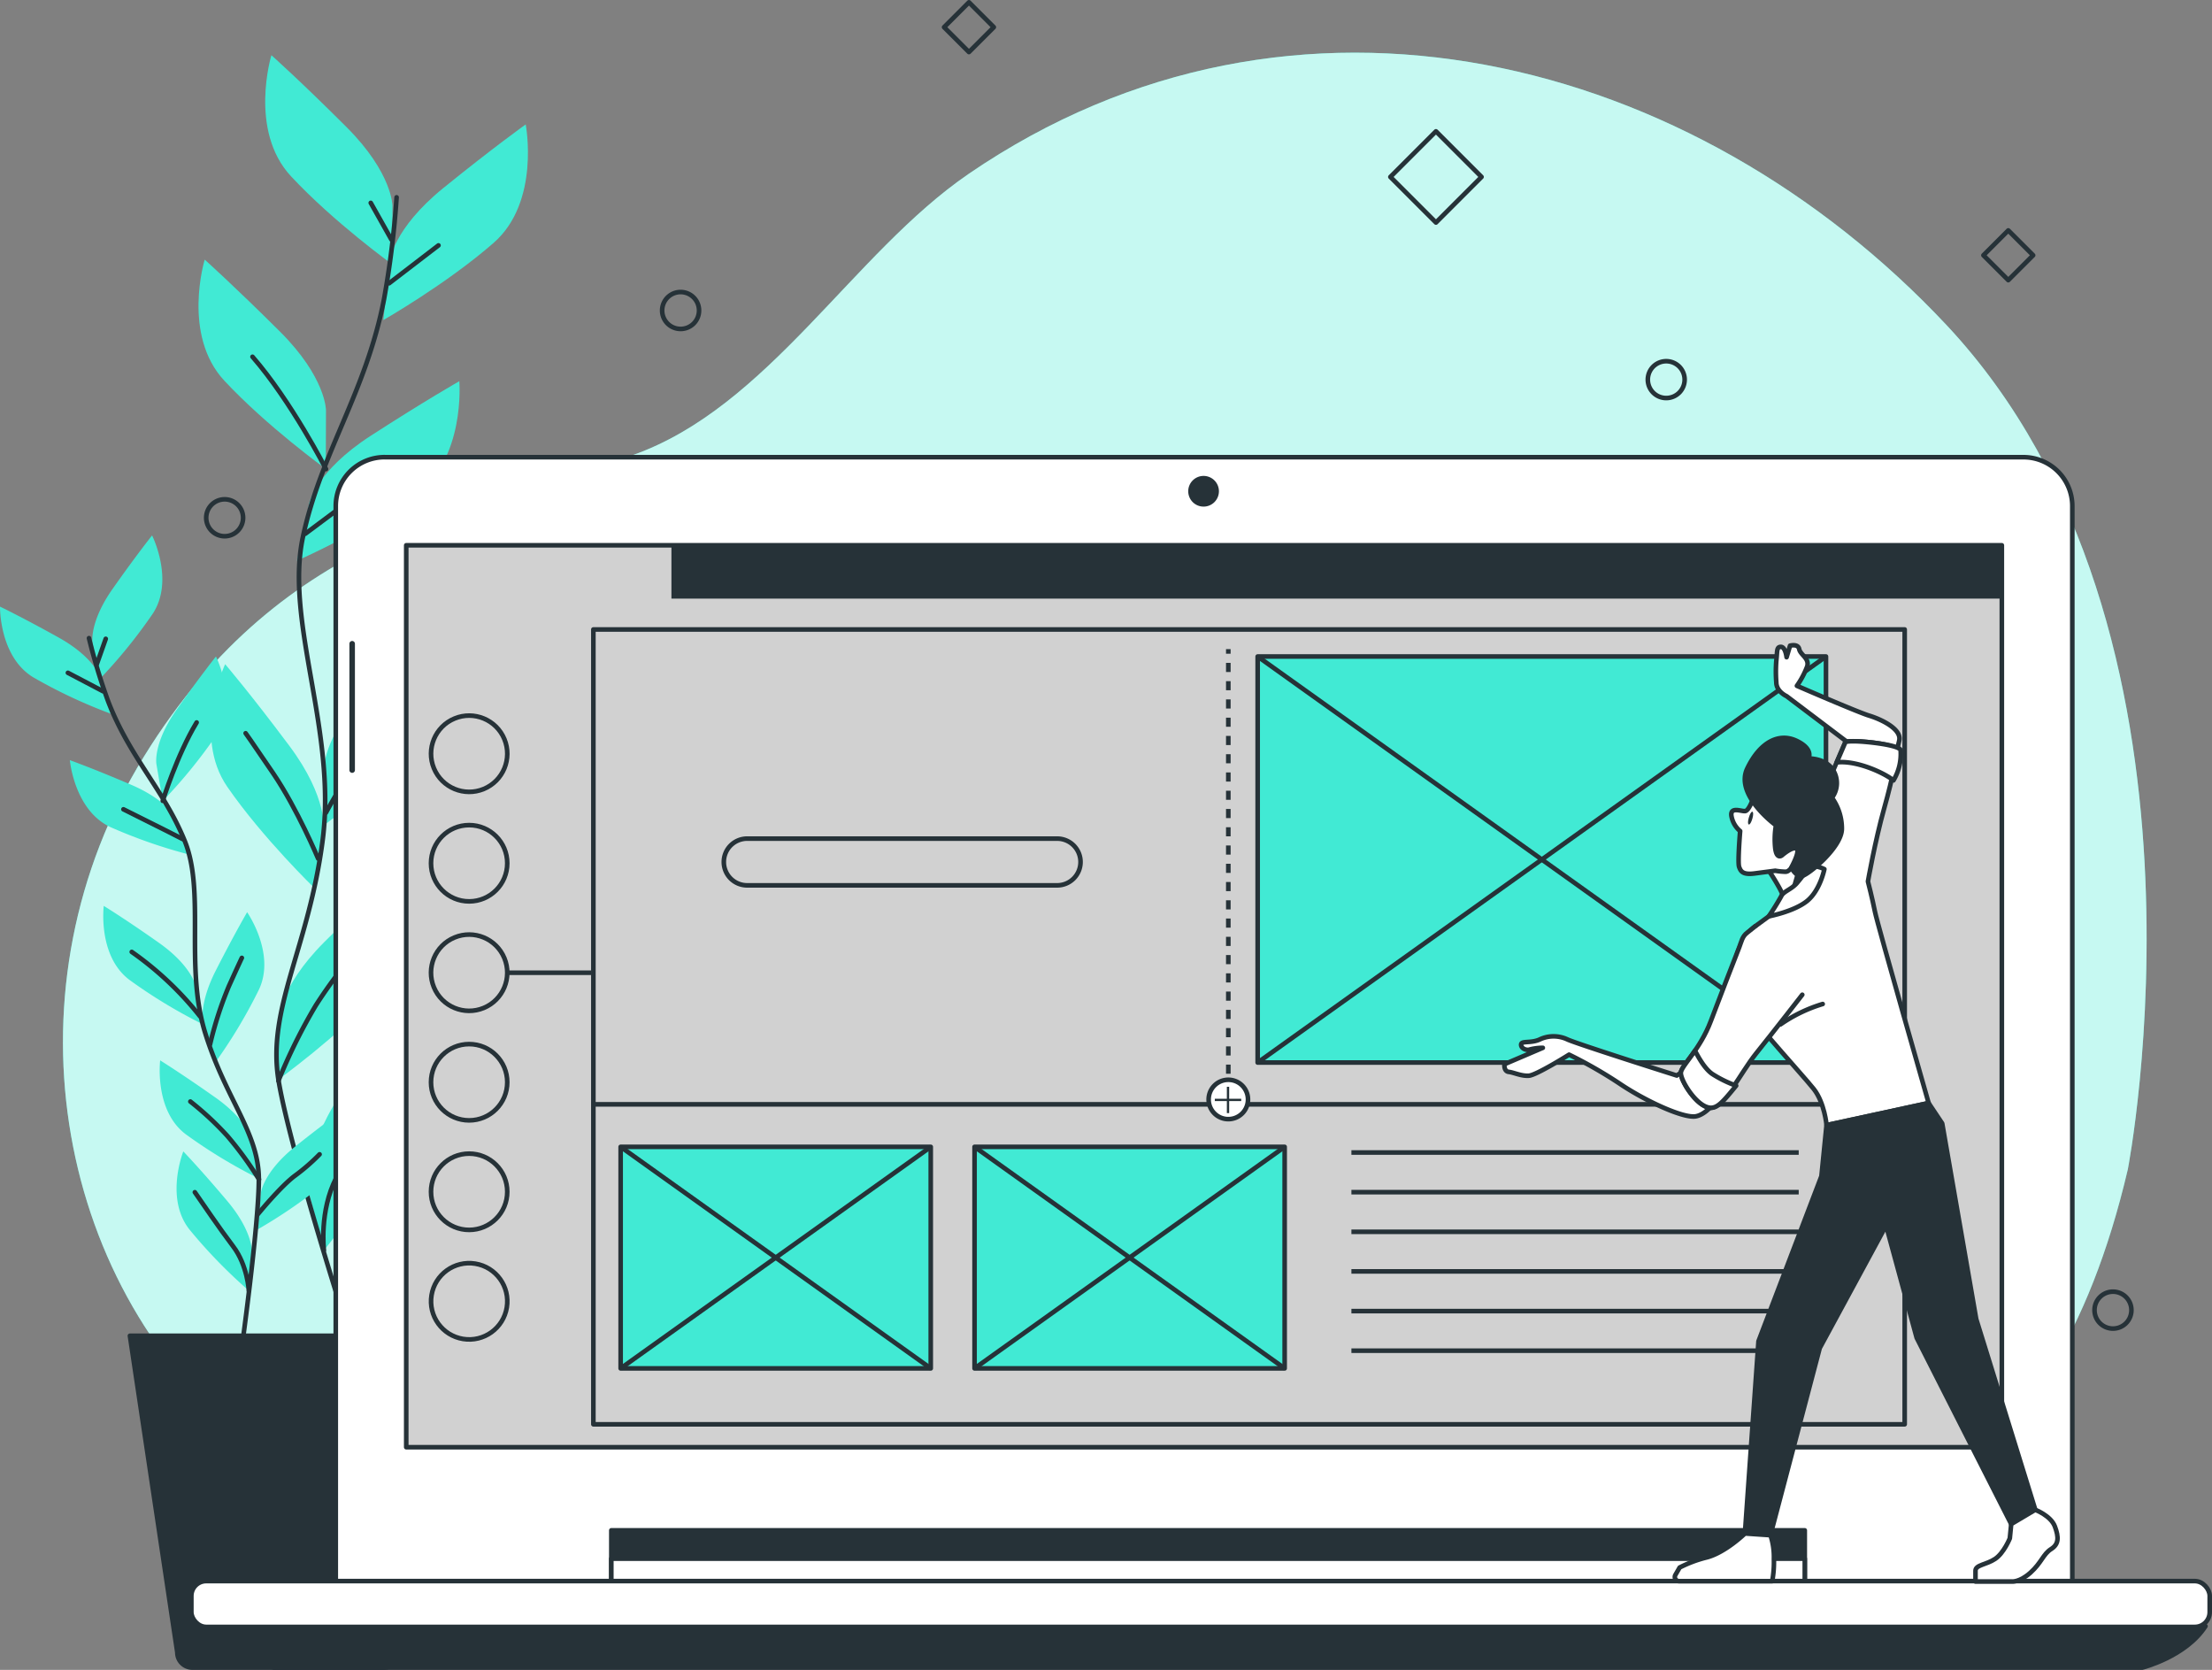 <svg xmlns="http://www.w3.org/2000/svg" viewBox="0 0 576.7 435.26"><rect x="0" y="0" width="576.7" height="435.26" fill="#808080" stroke="none"/><defs><style>.cls-1,.cls-13{fill:#41ead4;}.cls-11,.cls-2,.cls-5{fill:#fff;}.cls-2{opacity:0.7;}.cls-10,.cls-12,.cls-3,.cls-9{fill:none;}.cls-10,.cls-11,.cls-12,.cls-13,.cls-3,.cls-4,.cls-5,.cls-8,.cls-9{stroke:#263238;}.cls-3,.cls-4,.cls-5{stroke-linecap:round;}.cls-10,.cls-11,.cls-12,.cls-13,.cls-3,.cls-4,.cls-5,.cls-7,.cls-8,.cls-9{stroke-linejoin:round;}.cls-10,.cls-11,.cls-13,.cls-3,.cls-4,.cls-5,.cls-8,.cls-9{stroke-width:1.2px;}.cls-4,.cls-6,.cls-7{fill:#263238;}.cls-7{stroke:#fff;stroke-width:0.83px;}.cls-8{fill:#d1d1d1;}.cls-10{stroke-dasharray:2.38 2.38;}.cls-12{stroke-width:0.6px;}</style></defs><g id="Background_Simple" data-name="Background Simple"><path class="cls-1" d="M617.81,346.69s27.37-140.34-47.19-220c-65.82-70.29-170-97.63-255-39.5-30.27,20.71-52.3,60.91-87.66,73.34-39.64,13.93-90.61,18.91-127.42,78.63S77,375.55,126,416.36s135,1,212.38-2S577.22,519.87,617.81,346.69Z" transform="translate(-63.06 -41.88)"/><path class="cls-2" d="M617.81,346.69s27.37-140.34-47.19-220c-65.82-70.29-170-97.63-255-39.5-30.27,20.71-52.3,60.91-87.66,73.34-39.64,13.93-90.61,18.91-127.42,78.63S77,375.55,126,416.36s135,1,212.38-2S577.22,519.87,617.81,346.69Z" transform="translate(-63.06 -41.88)"/></g><g id="Plants"><path class="cls-1" d="M165.38,95.51s0-8.53-11.94-20.47-19.62-18.77-19.62-18.77-6,19.62,5.11,31.56,26.45,23,26.45,23Z" transform="translate(-63.06 -41.88)"/><path class="cls-1" d="M148.05,148.79s0-8.53-12-20.48-19.62-18.76-19.62-18.76-6,19.62,5.12,31.56,26.45,23,26.45,23Z" transform="translate(-63.06 -41.88)"/><path class="cls-1" d="M164.63,110s.9-8.48,14-19.1,21.49-16.59,21.49-16.59S204,94.5,191.74,105.2,163,125.31,163,125.31Z" transform="translate(-63.06 -41.88)"/><path class="cls-1" d="M143.69,173s1.79-8.34,16-17.52,23.12-14.24,23.12-14.24,1.72,20.44-11.62,29.79-30.69,17-30.69,17Z" transform="translate(-63.06 -41.88)"/><path class="cls-1" d="M147.63,241.56s0-8.53,11.94-20.48,19.62-18.76,19.62-18.76,6,19.62-5.12,31.56-26.44,23-26.44,23Z" transform="translate(-63.06 -41.88)"/><path class="cls-1" d="M147.43,258.3s1.21-8.44-8.92-22S121.76,215,121.76,215s-8.7,18.58.58,32,22.9,26.56,22.9,26.56Z" transform="translate(-63.06 -41.88)"/><path class="cls-1" d="M135.65,307.92s0-8.53,11.94-20.47,19.62-18.77,19.62-18.77,6,19.62-5.11,31.57-26.45,23-26.45,23Z" transform="translate(-63.06 -41.88)"/><path class="cls-1" d="M143.63,352.92s-2.17-8.26,6.36-22.84S164.22,307,164.22,307s10.75,17.47,3,31.83-19.75,29-19.75,29Z" transform="translate(-63.06 -41.88)"/><path class="cls-3" d="M166.46,93.32a242.41,242.41,0,0,1-3.27,26.49C158.47,144.2,146.67,159.94,142,182s8.83,50.42,5.2,78.71-14.65,44-11.5,62.92,19.67,70,19.67,70" transform="translate(-63.06 -41.88)"/><line class="cls-3" x1="101.45" y1="73.83" x2="114.32" y2="63.96"/><line class="cls-3" x1="102.05" y1="62.46" x2="96.66" y2="52.88"/><path class="cls-3" d="M142.66,181s10.78-8.08,21.85-16.16" transform="translate(-63.06 -41.88)"/><path class="cls-3" d="M148.05,164.14s-9-17.6-19.16-29.27" transform="translate(-63.06 -41.88)"/><path class="cls-3" d="M148.05,253.69a133.33,133.33,0,0,1,23-30.83" transform="translate(-63.06 -41.88)"/><path class="cls-3" d="M146,265.67s-5.38-12.87-11.67-22.15S127.1,233,127.1,233" transform="translate(-63.06 -41.88)"/><path class="cls-3" d="M135.65,323.6A143.34,143.34,0,0,1,145.36,304a124.8,124.8,0,0,1,12.57-16.46" transform="translate(-63.06 -41.88)"/><path class="cls-3" d="M147.51,367.77s-1.26-10.22,3.23-18.9,9.58-20.05,11.68-24.54" transform="translate(-63.06 -41.88)"/><path class="cls-1" d="M87.17,209.48s-.92-5.35,5.27-14.14,10.27-13.9,10.27-13.9,5.87,11.66.21,20.35A133.9,133.9,0,0,1,88.84,219.1Z" transform="translate(-63.06 -41.88)"/><path class="cls-1" d="M103.83,241s-.93-5.35,5.26-14.13S119.36,213,119.36,213s5.87,11.65.22,20.35a133.55,133.55,0,0,1-14.09,17.31Z" transform="translate(-63.06 -41.88)"/><path class="cls-1" d="M89.22,218.5s-1.49-5.22-10.88-10.45S63.06,200,63.06,200,62.83,213,71.7,218.41a133.33,133.33,0,0,0,20.2,9.49Z" transform="translate(-63.06 -41.88)"/><path class="cls-1" d="M109.18,255.69s-2-5-11.91-9.25-16-6.42-16-6.42,1.14,13,10.52,17.42a134.12,134.12,0,0,0,21.09,7.31Z" transform="translate(-63.06 -41.88)"/><path class="cls-1" d="M114.16,299.13s-.93-5.35-9.71-11.54S90.11,278,90.11,278s-1.62,12.95,6.63,19.24a133.8,133.8,0,0,0,19.09,11.57Z" transform="translate(-63.06 -41.88)"/><path class="cls-1" d="M116.1,309.61s-1.67-5.16,3.21-14.74,8.18-15.22,8.18-15.22,7.48,10.7,3.11,20.11a133,133,0,0,1-11.48,19.14Z" transform="translate(-63.06 -41.88)"/><path class="cls-1" d="M131.09,352.76s.62-5.39,9-12.08,13.77-10.44,13.77-10.44,2.35,12.84-5.53,19.59A134.13,134.13,0,0,1,130,362.47Z" transform="translate(-63.06 -41.88)"/><path class="cls-1" d="M128.88,339.45s-.93-5.35-9.72-11.54-14.34-9.64-14.34-9.64-1.61,13,6.64,19.24a134,134,0,0,0,19.08,11.57Z" transform="translate(-63.06 -41.88)"/><path class="cls-1" d="M128.76,368.53s.46-5.41-6.47-13.63S110.85,342,110.85,342s-4.84,12.12,1.55,20.29a133.15,133.15,0,0,0,15.53,16Z" transform="translate(-63.06 -41.88)"/><path class="cls-3" d="M86.26,208.22a156.73,156.73,0,0,0,4.92,16.26c5.61,14.78,14.72,23.37,20.07,36.67s-.06,32.57,5.29,49.92,14,26,14,38.21-4.74,46.05-4.74,46.05" transform="translate(-63.06 -41.88)"/><line class="cls-3" x1="26.85" y1="180.17" x2="17.7" y2="175.37"/><line class="cls-3" x1="25.24" y1="173.1" x2="27.57" y2="166.51"/><path class="cls-3" d="M110.7,260.59s-7.64-3.9-15.46-7.76" transform="translate(-63.06 -41.88)"/><path class="cls-3" d="M105.49,250.63s3.72-12,8.84-20.44" transform="translate(-63.06 -41.88)"/><path class="cls-3" d="M115.21,306.79A84.56,84.56,0,0,0,97.41,290" transform="translate(-63.06 -41.88)"/><path class="cls-3" d="M117.83,314.07a96.06,96.06,0,0,1,4.91-15.16c2.94-6.5,3.37-7.35,3.37-7.35" transform="translate(-63.06 -41.88)"/><path class="cls-3" d="M130.16,358.52s6.06-7.43,9.83-10.21a52.17,52.17,0,0,0,6.39-5.55" transform="translate(-63.06 -41.88)"/><path class="cls-3" d="M130.58,349.28A91.72,91.72,0,0,0,122.36,338a79.8,79.8,0,0,0-9.67-9" transform="translate(-63.06 -41.88)"/><path class="cls-3" d="M127.93,378.26s-.32-6.54-4.07-11.49-8.19-11.54-10-14.13" transform="translate(-63.06 -41.88)"/><path class="cls-4" d="M163.06,476.54H113.22a3.93,3.93,0,0,1-3.93-3.93L96.93,390.06h82.42L167,472.61A3.93,3.93,0,0,1,163.06,476.54Z" transform="translate(-63.06 -41.88)"/></g><g id="Graphics"><rect class="cls-3" x="429.03" y="79.59" width="16.81" height="16.81" transform="translate(2.84 293.21) rotate(-45)"/><rect class="cls-3" x="311.09" y="44.38" width="9.17" height="9.17" transform="translate(-5.22 195.68) rotate(-45)"/><rect class="cls-3" x="582.07" y="103.84" width="9.17" height="9.17" transform="translate(32.09 404.7) rotate(-45)"/><path class="cls-3" d="M245.31,122.82a4.81,4.81,0,1,0-4.8,4.8A4.8,4.8,0,0,0,245.31,122.82Z" transform="translate(-63.06 -41.88)"/><path class="cls-3" d="M618.75,383.38a4.81,4.81,0,1,0-4.81,4.8A4.8,4.8,0,0,0,618.75,383.38Z" transform="translate(-63.06 -41.88)"/><path class="cls-3" d="M502.27,140.83a4.8,4.8,0,1,0-4.8,4.8A4.8,4.8,0,0,0,502.27,140.83Z" transform="translate(-63.06 -41.88)"/><path class="cls-3" d="M126.44,176.85a4.81,4.81,0,1,0-4.81,4.8A4.81,4.81,0,0,0,126.44,176.85Z" transform="translate(-63.06 -41.88)"/></g><g id="Device"><path class="cls-5" d="M100.28,119.17H527.54a12.74,12.74,0,0,1,12.74,12.74V413a0,0,0,0,1,0,0H87.54a0,0,0,0,1,0,0V131.9a12.74,12.74,0,0,1,12.74-12.74Z"/><rect class="cls-4" x="159.38" y="398.89" width="311.15" height="15.33"/><rect class="cls-5" x="159.38" y="406.27" width="311.15" height="7.95"/><path class="cls-4" d="M114,465.18s5.11,6.25,20.44,11.36H621.59s11.36-2.84,16.47-10.79Z" transform="translate(-63.06 -41.88)"/><rect class="cls-5" x="49.89" y="412.12" width="526.21" height="11.94" rx="3.86"/><path class="cls-6" d="M380.85,169.93a4,4,0,1,0-4,4A4,4,0,0,0,380.85,169.93Z" transform="translate(-63.06 -41.88)"/><path class="cls-7" d="M154.87,243.74h0a1.13,1.13,0,0,1-1.13-1.13V209.68a1.14,1.14,0,0,1,1.13-1.14h0a1.14,1.14,0,0,1,1.14,1.14v32.93A1.13,1.13,0,0,1,154.87,243.74Z" transform="translate(-63.06 -41.88)"/><rect class="cls-8" x="105.91" y="142.13" width="416" height="235.09"/><rect class="cls-6" x="175.05" y="142.13" width="346.87" height="13.9"/><circle class="cls-9" cx="185.38" cy="238.34" r="9.94" transform="translate(-140.16 47.21) rotate(-22.5)"/><circle class="cls-9" cx="122.31" cy="225.01" r="9.94"/><circle class="cls-9" cx="185.38" cy="295.42" r="9.94" transform="translate(-162.01 51.55) rotate(-22.5)"/><circle class="cls-9" cx="122.31" cy="282.09" r="9.94"/><circle class="cls-9" cx="122.31" cy="310.64" r="9.94"/><circle class="cls-9" cx="185.38" cy="381.06" r="9.94" transform="translate(-283.52 461.12) rotate(-80.78)"/><rect class="cls-9" x="154.7" y="164.07" width="341.88" height="207.18"/><line class="cls-9" x1="155.25" y1="287.85" x2="497" y2="287.85"/><line class="cls-9" x1="352.33" y1="300.4" x2="468.95" y2="300.4"/><line class="cls-9" x1="352.33" y1="310.74" x2="468.95" y2="310.74"/><line class="cls-9" x1="352.33" y1="321.07" x2="468.95" y2="321.07"/><line class="cls-9" x1="352.33" y1="331.4" x2="468.95" y2="331.4"/><line class="cls-9" x1="352.33" y1="341.74" x2="468.95" y2="341.74"/><line class="cls-9" x1="352.33" y1="352.07" x2="468.95" y2="352.07"/><line class="cls-9" x1="320.24" y1="169.2" x2="320.24" y2="170.4"/><line class="cls-10" x1="320.24" y1="172.78" x2="320.24" y2="280.88"/><line class="cls-9" x1="320.24" y1="282.06" x2="320.24" y2="283.27"/><path class="cls-11" d="M388.43,328.46a5.13,5.13,0,1,0-5.13,5.13A5.12,5.12,0,0,0,388.43,328.46Z" transform="translate(-63.06 -41.88)"/><line class="cls-12" x1="320.16" y1="283.27" x2="320.16" y2="290.14"/><line class="cls-12" x1="323.6" y1="286.7" x2="316.72" y2="286.7"/><path class="cls-9" d="M338.68,272.65H257.86a6.08,6.08,0,0,1-6.09-6.09h0a6.08,6.08,0,0,1,6.09-6.09h80.82a6.09,6.09,0,0,1,6.09,6.09h0A6.09,6.09,0,0,1,338.68,272.65Z" transform="translate(-63.06 -41.88)"/><rect class="cls-13" x="161.81" y="298.93" width="80.85" height="57.75"/><line class="cls-9" x1="161.81" y1="356.68" x2="242.67" y2="298.93"/><line class="cls-9" x1="161.81" y1="298.93" x2="242.67" y2="356.68"/><rect class="cls-13" x="254.08" y="298.93" width="80.85" height="57.75"/><line class="cls-9" x1="254.08" y1="356.68" x2="334.93" y2="298.93"/><line class="cls-9" x1="254.08" y1="298.93" x2="334.93" y2="356.68"/><line class="cls-9" x1="132.25" y1="253.55" x2="154.11" y2="253.55"/></g><g id="Character"><rect class="cls-13" x="327.89" y="171.12" width="148.17" height="105.84"/><line class="cls-9" x1="327.89" y1="276.96" x2="476.06" y2="171.12"/><line class="cls-9" x1="327.89" y1="171.12" x2="476.06" y2="276.96"/><path class="cls-5" d="M523.38,267.62a59.71,59.71,0,0,1,3.54,5.61,22.68,22.68,0,0,1,2,4.86s.63-.55,4-3.56,3.67-5.85,3.67-5.85L533.4,264S525.39,263.39,523.38,267.62Z" transform="translate(-63.06 -41.88)"/><path class="cls-5" d="M520.14,250s-1.09,3.16-2.08,3.29-3.92-1.24-3.6,1.22a6.58,6.58,0,0,0,2.28,4s-.68,8.11-.27,9.31,1,2.12,4,1.73l5.42-.71a17.57,17.57,0,0,0,2,.23c1.26.08,1.24.22,3.41-2.32s3.51-.35,2.95-4.54-1.15-6.87-3.48-9.32S520.14,250,520.14,250Z" transform="translate(-63.06 -41.88)"/><path class="cls-6" d="M519,255c-.27.92-.29,1.72,0,1.79s.66-.61.93-1.53.29-1.73,0-1.8S519.26,254.09,519,255Z" transform="translate(-63.06 -41.88)"/><path class="cls-5" d="M545.85,236.19l-17-12.85s-2.68-1.2-2.68-3.59a35.78,35.78,0,0,1,0-5.67c.29-2.39,0-3.59,1.19-3.59s1.49,2.69,1.49,2.69l.9-3s2.09-.59,2.39.9,2.69,2.39,2.09,4.48a22.8,22.8,0,0,1-2.69,5.08s15.84,6.87,18.82,7.77,8.47,3.43,7.87,6.42-3.54,11.94-3.54,11.94Z" transform="translate(-63.06 -41.88)"/><path class="cls-5" d="M529.73,276.83s-4.16,2.86-9,6.44c-6,4.44-6.1,14.74-6.53,15.78-.7,1.73,18.94,23.1,21.75,26.7s3.32,9.4,3.32,9.4l26.61-5.76s-13.32-46.5-14-49.91-1.82-7.85-1.82-7.85,1.84-10.51,4.22-19,3.35-13.92,3.17-15.3-7.53-2.17-10.57-2.23-2.76.36-2.76.36-6.61,15.35-7,16.1S529.73,276.83,529.73,276.83Z" transform="translate(-63.06 -41.88)"/><polygon class="cls-4" points="476.2 293.28 474.87 306.58 458.46 349.6 454.92 399.72 461.57 400.16 474.43 351.38 491.73 319.44 499.71 348.72 524.35 397.27 530.64 393.55 515.23 343.84 506.36 292.83 502.81 287.51 476.2 293.28"/><path class="cls-5" d="M534.64,268a49.72,49.72,0,0,1-3.19,4.16c-1.43,1.59-3.46,2.09-4,3.33a60.34,60.34,0,0,1-3.26,5.24s6.59-1.24,10-4,4.51-8.3,4.51-8.3S536.15,267.1,534.64,268Z" transform="translate(-63.06 -41.88)"/><path class="cls-5" d="M500.22,322.22s-26.05-8.24-28.57-9.43a8.45,8.45,0,0,0-7.27.08c-2.34,1-4.68.23-4.74,1.27s1.45,1.64,2.31,1.28a14,14,0,0,1,3.34-.42l-10,4.27s-.21,1.85,1.12,2,3.26,1.13,5.23,1,10.5-5.49,10.5-5.49a116.38,116.38,0,0,1,13.24,7.59c6.45,4.36,16.46,9.05,19.78,8.49s7.23-5.95,6.74-8.21C509.78,315.05,500.22,322.22,500.22,322.22Z" transform="translate(-63.06 -41.88)"/><path class="cls-5" d="M532.94,301.16s-7.77,10-12,15.26-8.48,14.44-12,14.2-7.87-7.28-7.65-9.18,5-6,7.8-13.4c2.06-5.49,5.68-14.8,7.4-19.2.63-1.61.76-2.85,2.13-3.89l2.11-1.68" transform="translate(-63.06 -41.88)"/><path class="cls-5" d="M501.29,321.44c.12-1.08,1.77-2.92,3.67-5.67.73,1.29,2.32,4.47,4.45,6a30.48,30.48,0,0,0,6.29,3.1c-3.34,4.09-4.83,5.88-6.76,5.75C505.41,330.39,501.07,323.34,501.29,321.44Z" transform="translate(-63.06 -41.88)"/><path class="cls-5" d="M541.91,240.6c1.23-2.85,2.21-5.14,2.21-5.14s-.29-.43,2.76-.36,11.52,1,11.7,2.35a13.3,13.3,0,0,1-1.87,7.84C554.35,243.36,547.11,240,541.91,240.6Z" transform="translate(-63.06 -41.88)"/><path class="cls-3" d="M527.26,308.89a38.9,38.9,0,0,1,11-5.31" transform="translate(-63.06 -41.88)"/><path class="cls-4" d="M526.08,257s-10.82-7.85-7.48-14.81,8.3-9.37,12.85-7.21,3.11,4.6,3.11,4.6,5-.15,6.75,3.63a6.36,6.36,0,0,1-.63,6.6,13.77,13.77,0,0,1,2.58,8.19c-.12,4.78-8.49,11.65-10.19,12.13s-3-2.11-3-2.11,2.43-4.34,1.35-4.95-3.78,1.76-3.78,1.76-1.35,1.18-1.74-1.78A21.62,21.62,0,0,1,526.08,257Z" transform="translate(-63.06 -41.88)"/><path class="cls-5" d="M518,441.59s-5,4.88-9.87,6.21a32.58,32.58,0,0,0-7.16,2.66l-1.11,1.93a1.08,1.08,0,0,0,.94,1.62h24.3a26.94,26.94,0,0,0,.44-5.76,18.18,18.18,0,0,0-.89-6.21Z" transform="translate(-63.06 -41.88)"/><path class="cls-5" d="M587.41,439.14l-.36,3.71s-1.53,3.83-3.84,5.37-5.11,1.54-5.11,3.07v2.82h9.47s2,.25,4.86-2.31,3.33-4.86,5.37-6.14,2.05-3.07,1-5.89-5.12-4.35-5.12-4.35Z" transform="translate(-63.06 -41.88)"/></g></svg>